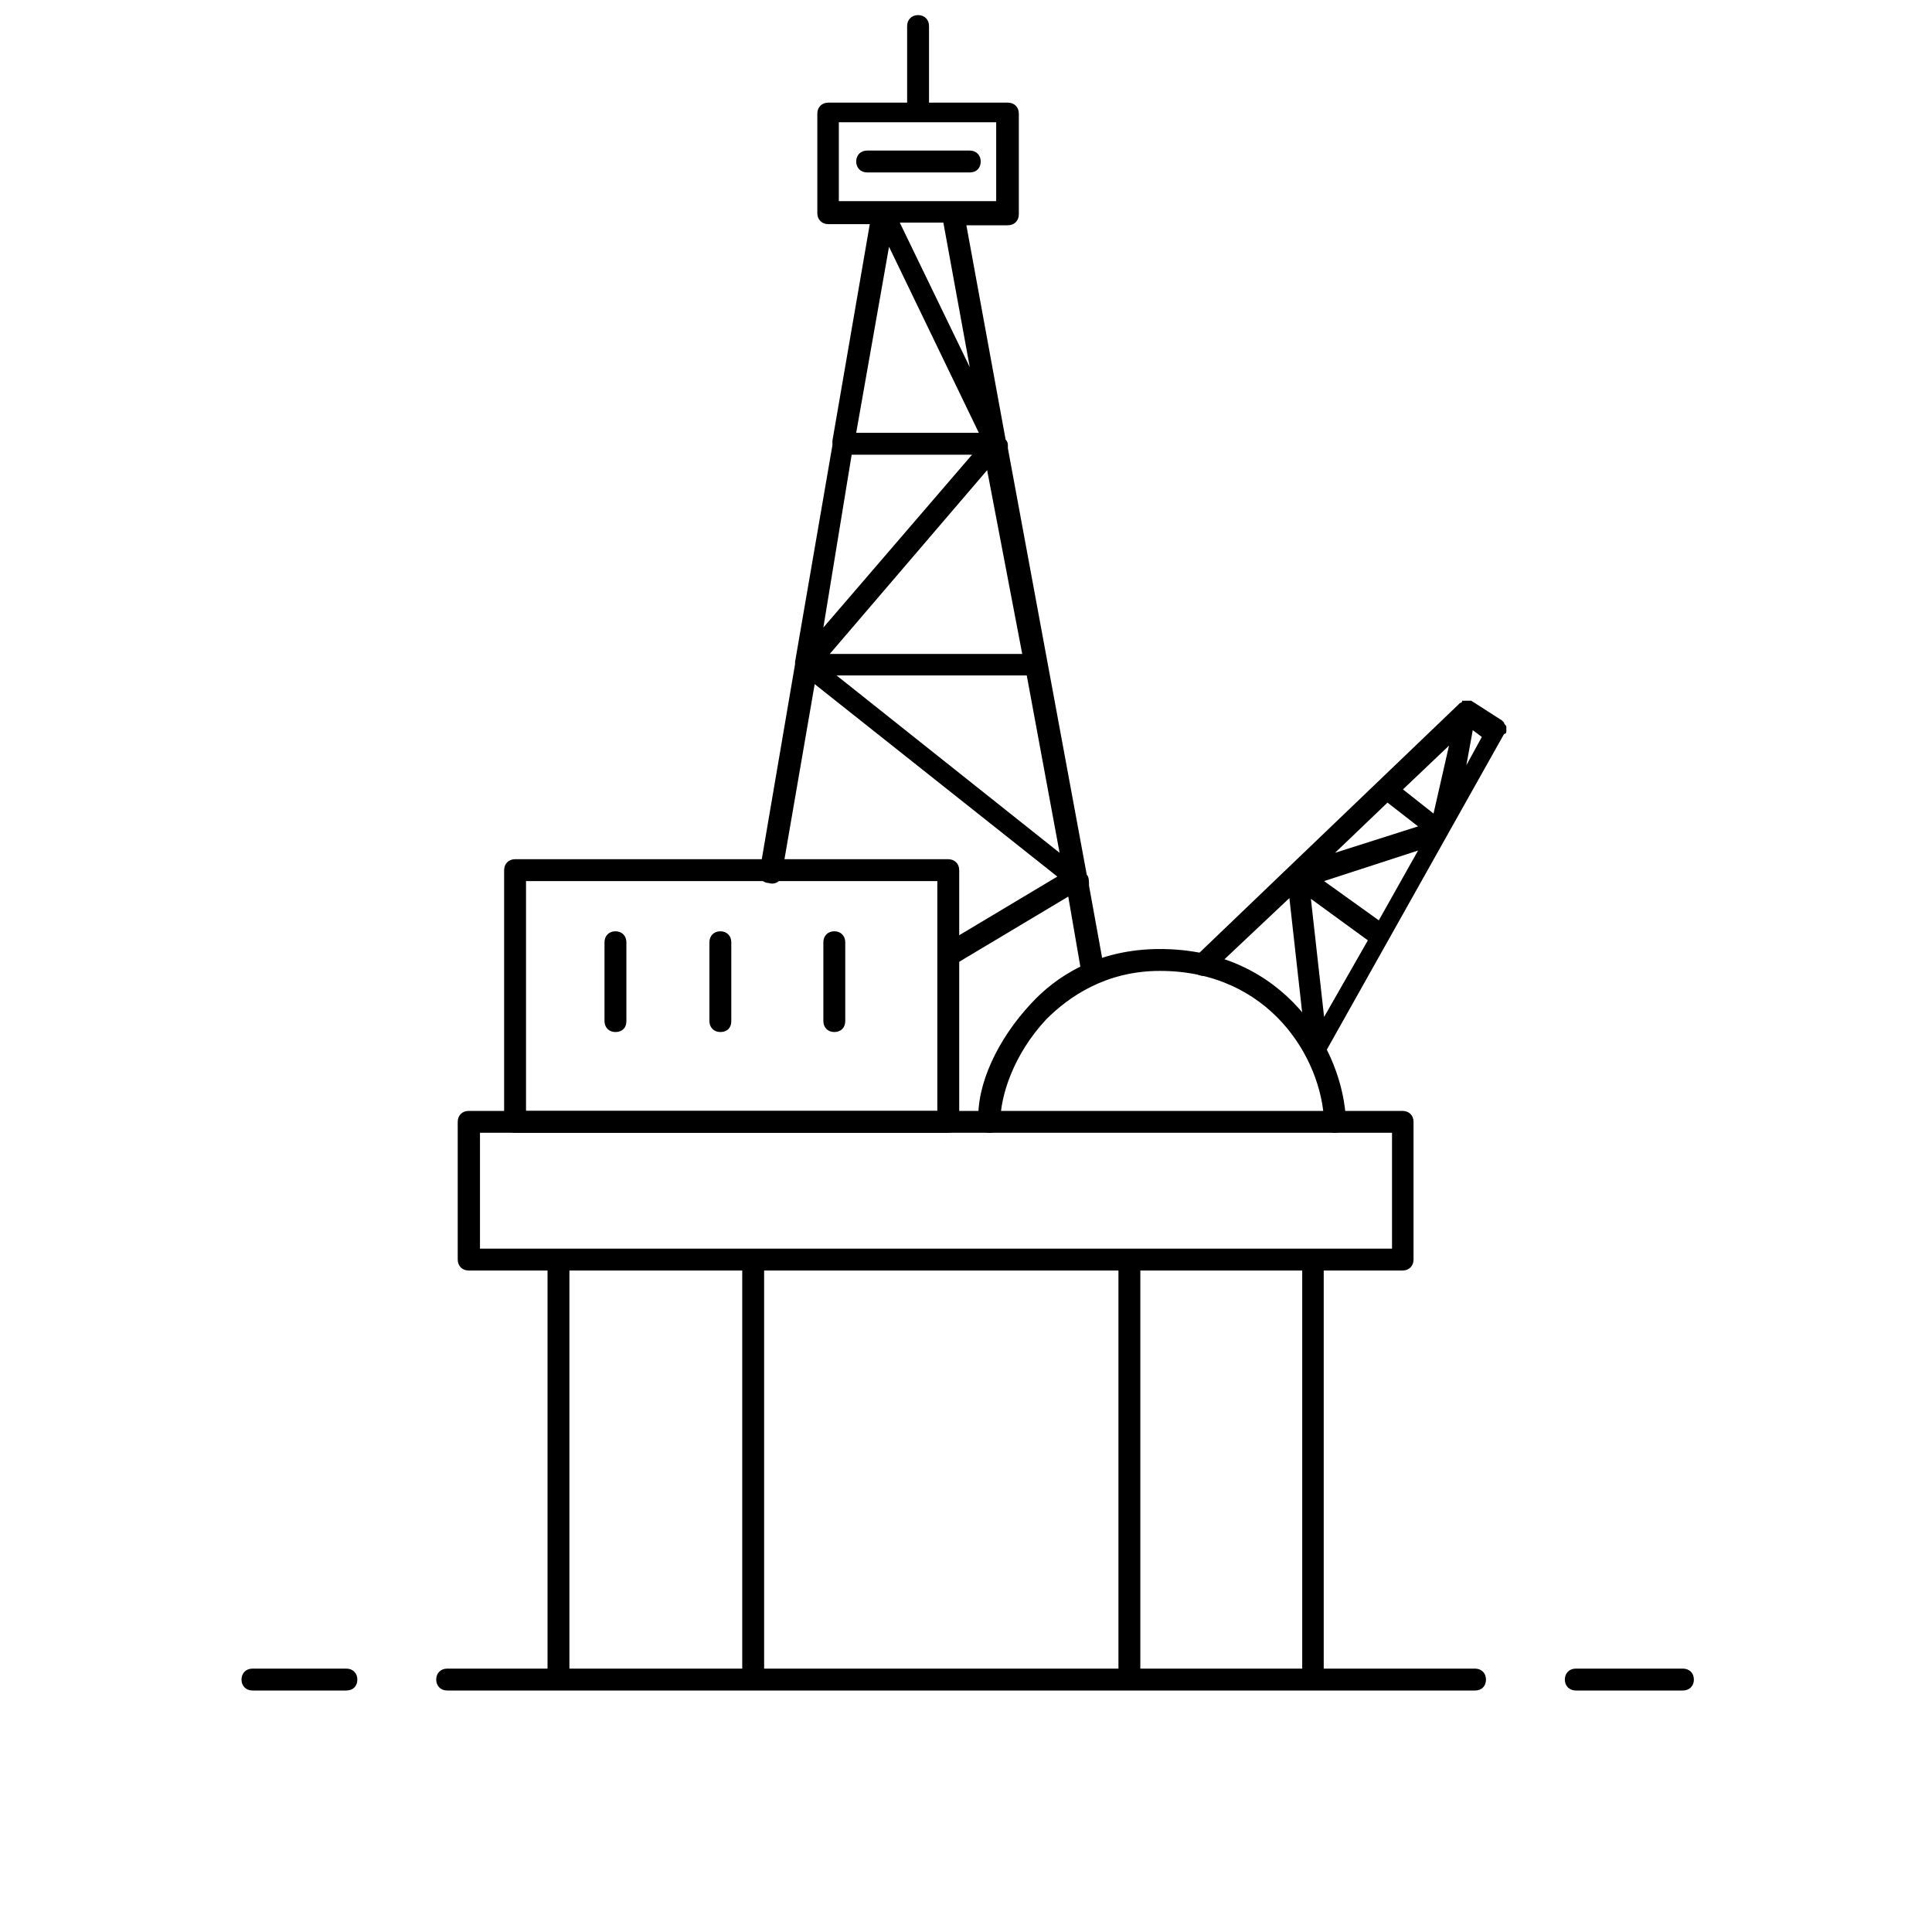 <svg xmlns="http://www.w3.org/2000/svg" viewBox="0 0 512 512"><path d="M348 446.8c-1.7 0-2.9-1.2-2.9-2.9V336.7h-42.9v107.2c0 1.7-1.2 2.9-2.9 2.9s-2.9-1.2-2.9-2.9V336.7h-93.9v107.2c0 1.7-1.2 2.9-2.9 2.9s-2.9-1.2-2.9-2.9V336.7h-45.8v107.2c0 1.7-1.2 2.9-2.9 2.9s-2.9-1.2-2.9-2.9V336.7h-20.9c-1.7 0-2.9-1.2-2.9-2.9v-36.5c0-1.7 1.2-2.9 2.9-2.9h247.5c1.7 0 2.9 1.2 2.9 2.9v36.5c0 1.7-1.2 2.9-2.9 2.9h-20.9v107.2c.1 1.8-1 2.9-2.8 2.9zM127.2 330.9h241.7v-30.7H127.2v30.7z"/><path d="M262.2 300.2c-1.7 0-2.9-1.2-2.9-2.9-.6-9.9 5.2-22 13.9-31.3 6.4-7 17.4-14.5 34.2-14.5 33 0 48.7 26.7 49.3 45.8 0 1.7-1.2 2.9-2.9 2.9s-2.9-1.2-2.9-2.9c-.6-16.8-14.5-40-43.5-40-14.5 0-24.3 7-30.1 12.8-8.7 9.3-12.2 20.3-12.2 27.2 0 1.7-1.1 2.9-2.9 2.9zm-11 0H136.5c-1.7 0-2.9-1.2-2.9-2.9v-66.7c0-1.7 1.2-2.9 2.9-2.9h114.8c1.7 0 2.9 1.2 2.9 2.9v66.7c-.1 1.7-1.2 2.9-3 2.9zm-111.8-5.8h109v-60.9h-109v60.9z"/><path d="M349.2 281.6s-.6 0 0 0c-1.2 0-1.2 0-1.7-.6-.6 0-.6-.6-.6-.6 0-.6-.6-.6-.6-1.2l-4.6-41.2-20.9 19.7c-1.2 1.2-2.9 1.2-4.1 0s-1.2-2.9 0-4.1l69.6-66.7.6-.6s.6 0 .6-.6h2.4l8.1 5.2.6.6c0 .6.6.6.6 1.2v1.2s0 .6-.6.6l-47.5 84.6c0 .6-.6.6-.6.6-.2 1.9-.2 1.9-1.3 1.9.6 0 0 0 0 0zm-1.8-43.4l3.5 31.3 11.6-20.3-15.1-11zm3.5-4.7l14.5 10.4 10.4-18.5-24.9 8.1zm16.8-20.8L353.8 226l22-7-8.1-6.3zm4.1-3.5l8.1 6.4 4.1-18-12.2 11.6zm18.5-15.7l-1.7 9.3 4.1-7.5-2.4-1.8zm-100.8 66.7c-1.2 0-2.3-1.2-2.9-2.3l-3.5-20.3-30.1 18c-1.2.6-2.9.6-4.1-1.2-.6-1.2-.6-2.9 1.2-4.1l30.1-18-64.3-51-8.7 50.4c0 1.7-1.7 2.9-3.5 2.3-1.7 0-2.9-1.7-2.3-3.5l9.3-54.5v-.6l9.9-57.4v-1.2l9.9-57.4h-11c-1.7 0-2.9-1.2-2.9-2.9V30.1c0-1.7 1.2-2.9 2.9-2.9h20.9V6.9c0-1.7 1.2-2.9 2.9-2.9s2.9 1.2 2.9 2.9v20.3h20.9c1.7 0 2.9 1.2 2.9 2.9v26.7c0 1.7-1.2 2.9-2.9 2.9h-11l10.4 56.8c.6.6.6 1.2.6 1.7v.6l20.9 113c.6.6.6 1.7.6 2.9l4.1 22.6c-.3 1.2-.9 2.3-3.2 2.9.6 0 0 0 0 0zM221.7 179l59.1 47-8.7-47h-50.4zm-1.8-5.7h51l-9.3-48.7-41.7 48.7zm5.8-52.8l-7.5 45.8 39.4-45.8h-31.9zm1.2-5.8h32.5l-23.8-49.3-8.7 49.3zm11.6-55.6L257 97.3 250 59h-11.5zm13.9-5.8H264V32.4h-41.7v20.9h30.1zm4.6-7.6h-27.2c-1.7 0-2.9-1.2-2.9-2.9s1.2-2.9 2.9-2.9H257c1.7 0 2.9 1.2 2.9 2.9s-1.1 2.9-2.9 2.9zm-93.9 227.8c-1.7 0-2.9-1.2-2.9-2.9v-20.9c0-1.7 1.2-2.9 2.9-2.9s2.9 1.2 2.9 2.9v20.9c0 1.8-1.1 2.9-2.9 2.9zm27.8 0c-1.7 0-2.9-1.2-2.9-2.9v-20.9c0-1.7 1.2-2.9 2.9-2.9s2.9 1.2 2.9 2.9v20.9c0 1.8-1.1 2.9-2.9 2.9zm30.2 0c-1.7 0-2.9-1.2-2.9-2.9v-20.9c0-1.7 1.2-2.9 2.9-2.9s2.9 1.2 2.9 2.9v20.9c0 1.8-1.2 2.9-2.9 2.9zM446 448h-28.4c-1.7 0-2.9-1.2-2.9-2.9s1.2-2.9 2.9-2.9H446c1.7 0 2.9 1.2 2.9 2.9s-1.2 2.9-2.9 2.9zm-55.1 0H118.5c-1.7 0-2.9-1.2-2.9-2.9s1.2-2.9 2.9-2.9h272.4c1.7 0 2.9 1.2 2.9 2.9s-1.1 2.9-2.9 2.9zm-299.1 0H66.9c-1.7 0-2.9-1.2-2.9-2.9s1.2-2.9 2.9-2.9h24.9c1.7 0 2.9 1.2 2.9 2.9s-1.1 2.9-2.9 2.9z"/></svg>